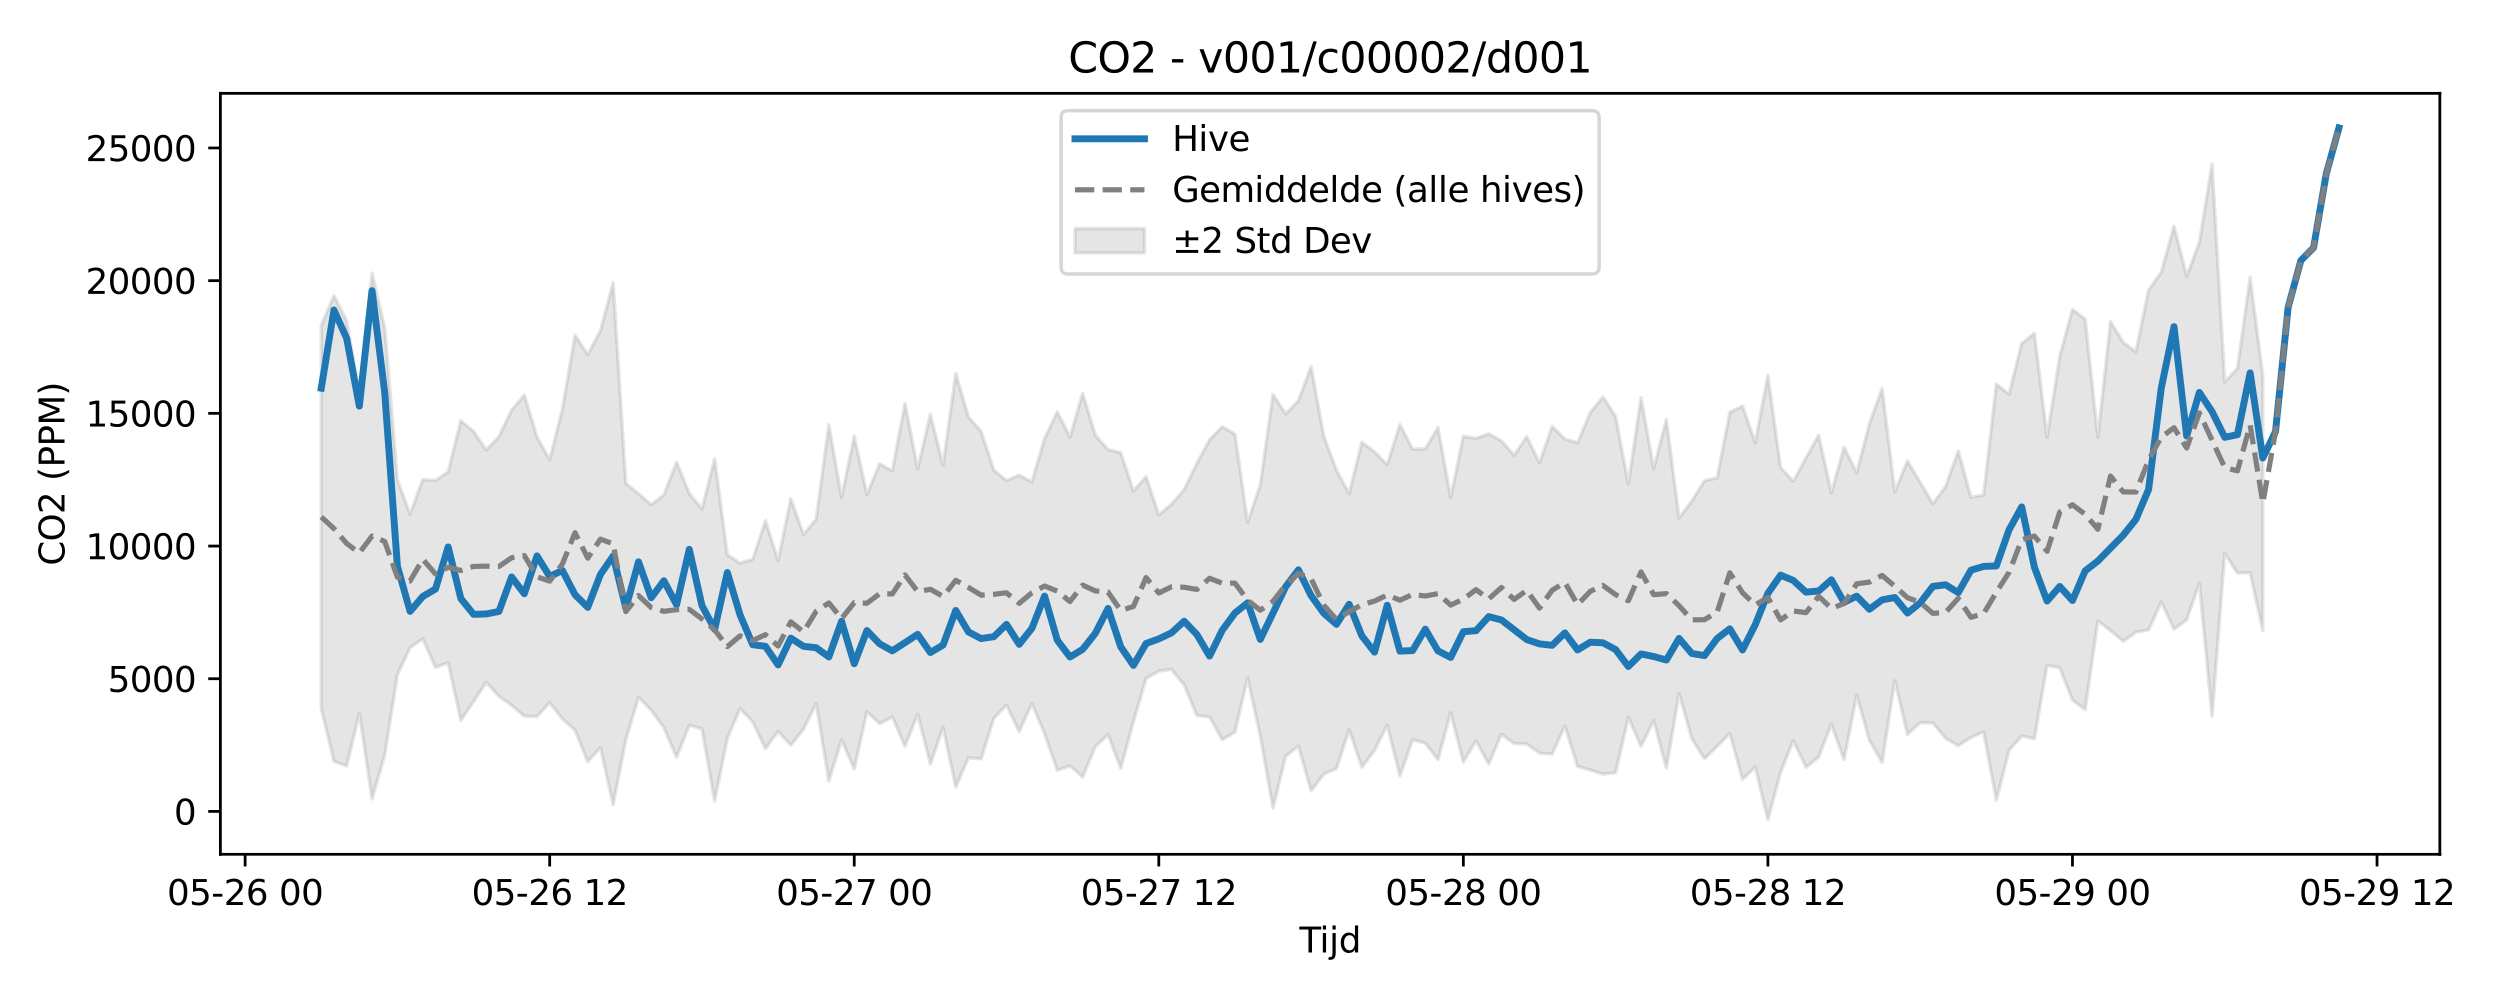 <?xml version="1.0" encoding="utf-8" standalone="no"?>
<!DOCTYPE svg PUBLIC "-//W3C//DTD SVG 1.1//EN"
  "http://www.w3.org/Graphics/SVG/1.1/DTD/svg11.dtd">
<svg xmlns:xlink="http://www.w3.org/1999/xlink" width="720pt" height="288pt" viewBox="0 0 720 288" xmlns="http://www.w3.org/2000/svg" version="1.1">
 <defs>
  <style type="text/css">*{stroke-linejoin: round; stroke-linecap: butt}</style>
 </defs>
 <g id="figure_1">
  <g id="patch_1">
   <path d="M 0 288 
L 720 288 
L 720 0 
L 0 0 
z
" style="fill: #ffffff"/>
  </g>
  <g id="axes_1">
   <g id="patch_2">
    <path d="M 63.47 246.04 
L 702.672 246.04 
L 702.672 26.88 
L 63.47 26.88 
z
" style="fill: #ffffff"/>
   </g>
   <g id="FillBetweenPolyCollection_1">
    <defs>
     <path id="mab887e181e" d="M 92.525 -194.282 
L 92.525 -83.96 
L 96.179 -68.72 
L 99.834 -67.398 
L 103.489 -82.641 
L 107.143 -57.895 
L 110.798 -70.495 
L 114.453 -93.697 
L 118.107 -101.485 
L 121.762 -104.032 
L 125.417 -95.77 
L 129.071 -97.112 
L 132.726 -80.561 
L 136.381 -85.972 
L 140.035 -91.481 
L 143.69 -87.465 
L 147.345 -84.873 
L 150.999 -81.764 
L 154.654 -81.617 
L 158.309 -85.684 
L 161.963 -80.913 
L 165.618 -77.725 
L 169.273 -68.61 
L 172.927 -72.7 
L 176.582 -56.221 
L 180.237 -74.93 
L 183.892 -87.16 
L 187.546 -83.413 
L 191.201 -78.432 
L 194.856 -69.919 
L 198.51 -79.13 
L 202.165 -78.09 
L 205.82 -57.245 
L 209.474 -75.348 
L 213.129 -83.901 
L 216.784 -80.137 
L 220.438 -72.382 
L 224.093 -77.36 
L 227.748 -73.391 
L 231.402 -77.983 
L 235.057 -85.386 
L 238.712 -63.059 
L 242.366 -74.94 
L 246.021 -66.519 
L 249.676 -83.01 
L 253.33 -79.563 
L 256.985 -81.527 
L 260.64 -73.069 
L 264.294 -82.327 
L 267.949 -67.918 
L 271.604 -78.515 
L 275.258 -61.298 
L 278.913 -69.752 
L 282.568 -69.458 
L 286.222 -81.12 
L 289.877 -84.951 
L 293.532 -77.31 
L 297.186 -85.341 
L 300.841 -76.722 
L 304.496 -66.145 
L 308.15 -67.452 
L 311.805 -64.201 
L 315.46 -72.985 
L 319.114 -76.435 
L 322.769 -66.749 
L 326.424 -80.088 
L 330.078 -92.594 
L 333.733 -94.709 
L 337.388 -95.225 
L 341.042 -90.75 
L 344.697 -81.929 
L 348.352 -81.559 
L 352.006 -74.942 
L 355.661 -77.148 
L 359.316 -92.753 
L 362.971 -76.016 
L 366.625 -55.233 
L 370.28 -70.211 
L 373.935 -73.148 
L 377.589 -60.237 
L 381.244 -65.059 
L 384.899 -66.618 
L 388.553 -77.869 
L 392.208 -67.043 
L 395.863 -71.904 
L 399.517 -79.176 
L 403.172 -64.551 
L 406.827 -74.92 
L 410.481 -73.99 
L 414.136 -69.207 
L 417.791 -82.761 
L 421.445 -68.519 
L 425.1 -74.637 
L 428.755 -67.95 
L 432.409 -76.552 
L 436.064 -73.863 
L 439.719 -73.726 
L 443.373 -71.064 
L 447.028 -70.845 
L 450.683 -78.921 
L 454.337 -67.285 
L 457.992 -66.233 
L 461.647 -65.091 
L 465.301 -65.444 
L 468.956 -81.404 
L 472.611 -73.077 
L 476.265 -80.436 
L 479.92 -66.814 
L 483.575 -88.275 
L 487.229 -75.319 
L 490.884 -69.456 
L 494.539 -73.073 
L 498.193 -76.773 
L 501.848 -63.543 
L 505.503 -67.08 
L 509.157 -51.922 
L 512.812 -65.557 
L 516.467 -74.705 
L 520.121 -67.031 
L 523.776 -69.943 
L 527.431 -79.452 
L 531.086 -69.225 
L 534.74 -87.839 
L 538.395 -74.767 
L 542.05 -68.439 
L 545.704 -91.944 
L 549.359 -76.498 
L 553.014 -79.881 
L 556.668 -79.786 
L 560.323 -75.377 
L 563.978 -73.219 
L 567.632 -75.613 
L 571.287 -77.208 
L 574.942 -57.475 
L 578.596 -71.854 
L 582.251 -76.045 
L 585.906 -75.24 
L 589.56 -96.431 
L 593.215 -95.652 
L 596.87 -86.403 
L 600.524 -83.666 
L 604.179 -109.193 
L 607.834 -106.366 
L 611.488 -103.295 
L 615.143 -105.915 
L 618.798 -106.597 
L 622.452 -114.662 
L 626.107 -106.787 
L 629.762 -109.477 
L 633.416 -119.978 
L 637.071 -81.704 
L 640.726 -128.682 
L 644.38 -122.938 
L 648.035 -123.06 
L 651.69 -106.447 
L 651.69 -179.802 
L 651.69 -179.802 
L 648.035 -208.1 
L 644.38 -181.853 
L 640.726 -177.999 
L 637.071 -240.65 
L 633.416 -218.187 
L 629.762 -208.454 
L 626.107 -222.841 
L 622.452 -209.58 
L 618.798 -204.463 
L 615.143 -186.665 
L 611.488 -189.358 
L 607.834 -195.399 
L 604.179 -161.972 
L 600.524 -196.098 
L 596.87 -198.861 
L 593.215 -185.399 
L 589.56 -162.05 
L 585.906 -191.996 
L 582.251 -189.079 
L 578.596 -174.428 
L 574.942 -177.416 
L 571.287 -145.387 
L 567.632 -144.828 
L 563.978 -158.134 
L 560.323 -147.877 
L 556.668 -142.909 
L 553.014 -149.098 
L 549.359 -155.242 
L 545.704 -146.37 
L 542.05 -176.095 
L 538.395 -165.952 
L 534.74 -151.886 
L 531.086 -159.12 
L 527.431 -146.072 
L 523.776 -162.625 
L 520.121 -156.097 
L 516.467 -149.376 
L 512.812 -153.378 
L 509.157 -179.93 
L 505.503 -160.508 
L 501.848 -171.033 
L 498.193 -169.278 
L 494.539 -150.351 
L 490.884 -149.593 
L 487.229 -143.646 
L 483.575 -138.831 
L 479.92 -167.261 
L 476.265 -153.027 
L 472.611 -173.476 
L 468.956 -148.588 
L 465.301 -168.036 
L 461.647 -173.688 
L 457.992 -169.148 
L 454.337 -160.426 
L 450.683 -161.588 
L 447.028 -165.192 
L 443.373 -154.665 
L 439.719 -162.255 
L 436.064 -156.86 
L 432.409 -161.048 
L 428.755 -163.038 
L 425.1 -161.745 
L 421.445 -162.342 
L 417.791 -144.726 
L 414.136 -164.856 
L 410.481 -158.724 
L 406.827 -158.667 
L 403.172 -165.735 
L 399.517 -154.142 
L 395.863 -157.866 
L 392.208 -160.62 
L 388.553 -145.832 
L 384.899 -152.574 
L 381.244 -162.37 
L 377.589 -182.458 
L 373.935 -172.575 
L 370.28 -168.797 
L 366.625 -174.431 
L 362.971 -148.5 
L 359.316 -137.495 
L 355.661 -162.978 
L 352.006 -165.131 
L 348.352 -161.351 
L 344.697 -154.53 
L 341.042 -146.988 
L 337.388 -142.774 
L 333.733 -139.732 
L 330.078 -150.715 
L 326.424 -146.575 
L 322.769 -157.626 
L 319.114 -158.526 
L 315.46 -162.638 
L 311.805 -174.751 
L 308.15 -162.066 
L 304.496 -169.367 
L 300.841 -161.724 
L 297.186 -149.204 
L 293.532 -151.157 
L 289.877 -149.578 
L 286.222 -152.583 
L 282.568 -163.725 
L 278.913 -167.918 
L 275.258 -180.426 
L 271.604 -153.959 
L 267.949 -168.642 
L 264.294 -152.931 
L 260.64 -171.761 
L 256.985 -152.387 
L 253.33 -154.441 
L 249.676 -145.515 
L 246.021 -162.369 
L 242.366 -144.728 
L 238.712 -165.656 
L 235.057 -138.5 
L 231.402 -134.047 
L 227.748 -144.392 
L 224.093 -126.557 
L 220.438 -138.046 
L 216.784 -126.938 
L 213.129 -125.837 
L 209.474 -128.207 
L 205.82 -155.891 
L 202.165 -141.409 
L 198.51 -145.894 
L 194.856 -154.912 
L 191.201 -145.447 
L 187.546 -142.642 
L 183.892 -145.8 
L 180.237 -148.781 
L 176.582 -206.571 
L 172.927 -192.751 
L 169.273 -185.877 
L 165.618 -191.432 
L 161.963 -170.204 
L 158.309 -155.596 
L 154.654 -162.149 
L 150.999 -174.236 
L 147.345 -169.87 
L 143.69 -162.24 
L 140.035 -158.422 
L 136.381 -163.771 
L 132.726 -166.851 
L 129.071 -152.136 
L 125.417 -149.621 
L 121.762 -149.862 
L 118.107 -139.894 
L 114.453 -149.868 
L 110.798 -193.607 
L 107.143 -209.354 
L 103.489 -174.864 
L 99.834 -195.57 
L 96.179 -202.827 
L 92.525 -194.282 
z
" style="stroke: #808080; stroke-opacity: 0.2"/>
    </defs>
    <g clip-path="url(#p6119f9309f)">
     <use xlink:href="#mab887e181e" x="0" y="288" style="fill: #808080; fill-opacity: 0.2; stroke: #808080; stroke-opacity: 0.2"/>
    </g>
   </g>
   <g id="matplotlib.axis_1">
    <g id="xtick_1">
     <g id="line2d_1">
      <defs>
       <path id="mb166ed15af" d="M 0 0 
L 0 3.5 
" style="stroke: #000000; stroke-width: 0.8"/>
      </defs>
      <g>
       <use xlink:href="#mb166ed15af" x="70.597" y="246.04" style="stroke: #000000; stroke-width: 0.8"/>
      </g>
     </g>
     <g id="text_1">
      <!-- 05-26 00 -->
      <g transform="translate(48.116 260.638) scale(0.1 -0.1)">
       <defs>
        <path id="DejaVuSans-30" d="M 2034 4250 
Q 1547 4250 1301 3770 
Q 1056 3291 1056 2328 
Q 1056 1369 1301 889 
Q 1547 409 2034 409 
Q 2525 409 2770 889 
Q 3016 1369 3016 2328 
Q 3016 3291 2770 3770 
Q 2525 4250 2034 4250 
z
M 2034 4750 
Q 2819 4750 3233 4129 
Q 3647 3509 3647 2328 
Q 3647 1150 3233 529 
Q 2819 -91 2034 -91 
Q 1250 -91 836 529 
Q 422 1150 422 2328 
Q 422 3509 836 4129 
Q 1250 4750 2034 4750 
z
" transform="scale(0.016)"/>
        <path id="DejaVuSans-35" d="M 691 4666 
L 3169 4666 
L 3169 4134 
L 1269 4134 
L 1269 2991 
Q 1406 3038 1543 3061 
Q 1681 3084 1819 3084 
Q 2600 3084 3056 2656 
Q 3513 2228 3513 1497 
Q 3513 744 3044 326 
Q 2575 -91 1722 -91 
Q 1428 -91 1123 -41 
Q 819 9 494 109 
L 494 744 
Q 775 591 1075 516 
Q 1375 441 1709 441 
Q 2250 441 2565 725 
Q 2881 1009 2881 1497 
Q 2881 1984 2565 2268 
Q 2250 2553 1709 2553 
Q 1456 2553 1204 2497 
Q 953 2441 691 2322 
L 691 4666 
z
" transform="scale(0.016)"/>
        <path id="DejaVuSans-2d" d="M 313 2009 
L 1997 2009 
L 1997 1497 
L 313 1497 
L 313 2009 
z
" transform="scale(0.016)"/>
        <path id="DejaVuSans-32" d="M 1228 531 
L 3431 531 
L 3431 0 
L 469 0 
L 469 531 
Q 828 903 1448 1529 
Q 2069 2156 2228 2338 
Q 2531 2678 2651 2914 
Q 2772 3150 2772 3378 
Q 2772 3750 2511 3984 
Q 2250 4219 1831 4219 
Q 1534 4219 1204 4116 
Q 875 4013 500 3803 
L 500 4441 
Q 881 4594 1212 4672 
Q 1544 4750 1819 4750 
Q 2544 4750 2975 4387 
Q 3406 4025 3406 3419 
Q 3406 3131 3298 2873 
Q 3191 2616 2906 2266 
Q 2828 2175 2409 1742 
Q 1991 1309 1228 531 
z
" transform="scale(0.016)"/>
        <path id="DejaVuSans-36" d="M 2113 2584 
Q 1688 2584 1439 2293 
Q 1191 2003 1191 1497 
Q 1191 994 1439 701 
Q 1688 409 2113 409 
Q 2538 409 2786 701 
Q 3034 994 3034 1497 
Q 3034 2003 2786 2293 
Q 2538 2584 2113 2584 
z
M 3366 4563 
L 3366 3988 
Q 3128 4100 2886 4159 
Q 2644 4219 2406 4219 
Q 1781 4219 1451 3797 
Q 1122 3375 1075 2522 
Q 1259 2794 1537 2939 
Q 1816 3084 2150 3084 
Q 2853 3084 3261 2657 
Q 3669 2231 3669 1497 
Q 3669 778 3244 343 
Q 2819 -91 2113 -91 
Q 1303 -91 875 529 
Q 447 1150 447 2328 
Q 447 3434 972 4092 
Q 1497 4750 2381 4750 
Q 2619 4750 2861 4703 
Q 3103 4656 3366 4563 
z
" transform="scale(0.016)"/>
        <path id="DejaVuSans-20" transform="scale(0.016)"/>
       </defs>
       <use xlink:href="#DejaVuSans-30"/>
       <use xlink:href="#DejaVuSans-35" transform="translate(63.623 0)"/>
       <use xlink:href="#DejaVuSans-2d" transform="translate(127.246 0)"/>
       <use xlink:href="#DejaVuSans-32" transform="translate(163.33 0)"/>
       <use xlink:href="#DejaVuSans-36" transform="translate(226.953 0)"/>
       <use xlink:href="#DejaVuSans-20" transform="translate(290.576 0)"/>
       <use xlink:href="#DejaVuSans-30" transform="translate(322.363 0)"/>
       <use xlink:href="#DejaVuSans-30" transform="translate(385.986 0)"/>
      </g>
     </g>
    </g>
    <g id="xtick_2">
     <g id="line2d_2">
      <g>
       <use xlink:href="#mb166ed15af" x="158.309" y="246.04" style="stroke: #000000; stroke-width: 0.8"/>
      </g>
     </g>
     <g id="text_2">
      <!-- 05-26 12 -->
      <g transform="translate(135.828 260.638) scale(0.1 -0.1)">
       <defs>
        <path id="DejaVuSans-31" d="M 794 531 
L 1825 531 
L 1825 4091 
L 703 3866 
L 703 4441 
L 1819 4666 
L 2450 4666 
L 2450 531 
L 3481 531 
L 3481 0 
L 794 0 
L 794 531 
z
" transform="scale(0.016)"/>
       </defs>
       <use xlink:href="#DejaVuSans-30"/>
       <use xlink:href="#DejaVuSans-35" transform="translate(63.623 0)"/>
       <use xlink:href="#DejaVuSans-2d" transform="translate(127.246 0)"/>
       <use xlink:href="#DejaVuSans-32" transform="translate(163.33 0)"/>
       <use xlink:href="#DejaVuSans-36" transform="translate(226.953 0)"/>
       <use xlink:href="#DejaVuSans-20" transform="translate(290.576 0)"/>
       <use xlink:href="#DejaVuSans-31" transform="translate(322.363 0)"/>
       <use xlink:href="#DejaVuSans-32" transform="translate(385.986 0)"/>
      </g>
     </g>
    </g>
    <g id="xtick_3">
     <g id="line2d_3">
      <g>
       <use xlink:href="#mb166ed15af" x="246.021" y="246.04" style="stroke: #000000; stroke-width: 0.8"/>
      </g>
     </g>
     <g id="text_3">
      <!-- 05-27 00 -->
      <g transform="translate(223.54 260.638) scale(0.1 -0.1)">
       <defs>
        <path id="DejaVuSans-37" d="M 525 4666 
L 3525 4666 
L 3525 4397 
L 1831 0 
L 1172 0 
L 2766 4134 
L 525 4134 
L 525 4666 
z
" transform="scale(0.016)"/>
       </defs>
       <use xlink:href="#DejaVuSans-30"/>
       <use xlink:href="#DejaVuSans-35" transform="translate(63.623 0)"/>
       <use xlink:href="#DejaVuSans-2d" transform="translate(127.246 0)"/>
       <use xlink:href="#DejaVuSans-32" transform="translate(163.33 0)"/>
       <use xlink:href="#DejaVuSans-37" transform="translate(226.953 0)"/>
       <use xlink:href="#DejaVuSans-20" transform="translate(290.576 0)"/>
       <use xlink:href="#DejaVuSans-30" transform="translate(322.363 0)"/>
       <use xlink:href="#DejaVuSans-30" transform="translate(385.986 0)"/>
      </g>
     </g>
    </g>
    <g id="xtick_4">
     <g id="line2d_4">
      <g>
       <use xlink:href="#mb166ed15af" x="333.733" y="246.04" style="stroke: #000000; stroke-width: 0.8"/>
      </g>
     </g>
     <g id="text_4">
      <!-- 05-27 12 -->
      <g transform="translate(311.253 260.638) scale(0.1 -0.1)">
       <use xlink:href="#DejaVuSans-30"/>
       <use xlink:href="#DejaVuSans-35" transform="translate(63.623 0)"/>
       <use xlink:href="#DejaVuSans-2d" transform="translate(127.246 0)"/>
       <use xlink:href="#DejaVuSans-32" transform="translate(163.33 0)"/>
       <use xlink:href="#DejaVuSans-37" transform="translate(226.953 0)"/>
       <use xlink:href="#DejaVuSans-20" transform="translate(290.576 0)"/>
       <use xlink:href="#DejaVuSans-31" transform="translate(322.363 0)"/>
       <use xlink:href="#DejaVuSans-32" transform="translate(385.986 0)"/>
      </g>
     </g>
    </g>
    <g id="xtick_5">
     <g id="line2d_5">
      <g>
       <use xlink:href="#mb166ed15af" x="421.445" y="246.04" style="stroke: #000000; stroke-width: 0.8"/>
      </g>
     </g>
     <g id="text_5">
      <!-- 05-28 00 -->
      <g transform="translate(398.965 260.638) scale(0.1 -0.1)">
       <defs>
        <path id="DejaVuSans-38" d="M 2034 2216 
Q 1584 2216 1326 1975 
Q 1069 1734 1069 1313 
Q 1069 891 1326 650 
Q 1584 409 2034 409 
Q 2484 409 2743 651 
Q 3003 894 3003 1313 
Q 3003 1734 2745 1975 
Q 2488 2216 2034 2216 
z
M 1403 2484 
Q 997 2584 770 2862 
Q 544 3141 544 3541 
Q 544 4100 942 4425 
Q 1341 4750 2034 4750 
Q 2731 4750 3128 4425 
Q 3525 4100 3525 3541 
Q 3525 3141 3298 2862 
Q 3072 2584 2669 2484 
Q 3125 2378 3379 2068 
Q 3634 1759 3634 1313 
Q 3634 634 3220 271 
Q 2806 -91 2034 -91 
Q 1263 -91 848 271 
Q 434 634 434 1313 
Q 434 1759 690 2068 
Q 947 2378 1403 2484 
z
M 1172 3481 
Q 1172 3119 1398 2916 
Q 1625 2713 2034 2713 
Q 2441 2713 2670 2916 
Q 2900 3119 2900 3481 
Q 2900 3844 2670 4047 
Q 2441 4250 2034 4250 
Q 1625 4250 1398 4047 
Q 1172 3844 1172 3481 
z
" transform="scale(0.016)"/>
       </defs>
       <use xlink:href="#DejaVuSans-30"/>
       <use xlink:href="#DejaVuSans-35" transform="translate(63.623 0)"/>
       <use xlink:href="#DejaVuSans-2d" transform="translate(127.246 0)"/>
       <use xlink:href="#DejaVuSans-32" transform="translate(163.33 0)"/>
       <use xlink:href="#DejaVuSans-38" transform="translate(226.953 0)"/>
       <use xlink:href="#DejaVuSans-20" transform="translate(290.576 0)"/>
       <use xlink:href="#DejaVuSans-30" transform="translate(322.363 0)"/>
       <use xlink:href="#DejaVuSans-30" transform="translate(385.986 0)"/>
      </g>
     </g>
    </g>
    <g id="xtick_6">
     <g id="line2d_6">
      <g>
       <use xlink:href="#mb166ed15af" x="509.157" y="246.04" style="stroke: #000000; stroke-width: 0.8"/>
      </g>
     </g>
     <g id="text_6">
      <!-- 05-28 12 -->
      <g transform="translate(486.677 260.638) scale(0.1 -0.1)">
       <use xlink:href="#DejaVuSans-30"/>
       <use xlink:href="#DejaVuSans-35" transform="translate(63.623 0)"/>
       <use xlink:href="#DejaVuSans-2d" transform="translate(127.246 0)"/>
       <use xlink:href="#DejaVuSans-32" transform="translate(163.33 0)"/>
       <use xlink:href="#DejaVuSans-38" transform="translate(226.953 0)"/>
       <use xlink:href="#DejaVuSans-20" transform="translate(290.576 0)"/>
       <use xlink:href="#DejaVuSans-31" transform="translate(322.363 0)"/>
       <use xlink:href="#DejaVuSans-32" transform="translate(385.986 0)"/>
      </g>
     </g>
    </g>
    <g id="xtick_7">
     <g id="line2d_7">
      <g>
       <use xlink:href="#mb166ed15af" x="596.87" y="246.04" style="stroke: #000000; stroke-width: 0.8"/>
      </g>
     </g>
     <g id="text_7">
      <!-- 05-29 00 -->
      <g transform="translate(574.389 260.638) scale(0.1 -0.1)">
       <defs>
        <path id="DejaVuSans-39" d="M 703 97 
L 703 672 
Q 941 559 1184 500 
Q 1428 441 1663 441 
Q 2288 441 2617 861 
Q 2947 1281 2994 2138 
Q 2813 1869 2534 1725 
Q 2256 1581 1919 1581 
Q 1219 1581 811 2004 
Q 403 2428 403 3163 
Q 403 3881 828 4315 
Q 1253 4750 1959 4750 
Q 2769 4750 3195 4129 
Q 3622 3509 3622 2328 
Q 3622 1225 3098 567 
Q 2575 -91 1691 -91 
Q 1453 -91 1209 -44 
Q 966 3 703 97 
z
M 1959 2075 
Q 2384 2075 2632 2365 
Q 2881 2656 2881 3163 
Q 2881 3666 2632 3958 
Q 2384 4250 1959 4250 
Q 1534 4250 1286 3958 
Q 1038 3666 1038 3163 
Q 1038 2656 1286 2365 
Q 1534 2075 1959 2075 
z
" transform="scale(0.016)"/>
       </defs>
       <use xlink:href="#DejaVuSans-30"/>
       <use xlink:href="#DejaVuSans-35" transform="translate(63.623 0)"/>
       <use xlink:href="#DejaVuSans-2d" transform="translate(127.246 0)"/>
       <use xlink:href="#DejaVuSans-32" transform="translate(163.33 0)"/>
       <use xlink:href="#DejaVuSans-39" transform="translate(226.953 0)"/>
       <use xlink:href="#DejaVuSans-20" transform="translate(290.576 0)"/>
       <use xlink:href="#DejaVuSans-30" transform="translate(322.363 0)"/>
       <use xlink:href="#DejaVuSans-30" transform="translate(385.986 0)"/>
      </g>
     </g>
    </g>
    <g id="xtick_8">
     <g id="line2d_8">
      <g>
       <use xlink:href="#mb166ed15af" x="684.582" y="246.04" style="stroke: #000000; stroke-width: 0.8"/>
      </g>
     </g>
     <g id="text_8">
      <!-- 05-29 12 -->
      <g transform="translate(662.101 260.638) scale(0.1 -0.1)">
       <use xlink:href="#DejaVuSans-30"/>
       <use xlink:href="#DejaVuSans-35" transform="translate(63.623 0)"/>
       <use xlink:href="#DejaVuSans-2d" transform="translate(127.246 0)"/>
       <use xlink:href="#DejaVuSans-32" transform="translate(163.33 0)"/>
       <use xlink:href="#DejaVuSans-39" transform="translate(226.953 0)"/>
       <use xlink:href="#DejaVuSans-20" transform="translate(290.576 0)"/>
       <use xlink:href="#DejaVuSans-31" transform="translate(322.363 0)"/>
       <use xlink:href="#DejaVuSans-32" transform="translate(385.986 0)"/>
      </g>
     </g>
    </g>
    <g id="text_9">
     <!-- Tijd -->
     <g transform="translate(374.221 274.317) scale(0.1 -0.1)">
      <defs>
       <path id="DejaVuSans-54" d="M -19 4666 
L 3928 4666 
L 3928 4134 
L 2272 4134 
L 2272 0 
L 1638 0 
L 1638 4134 
L -19 4134 
L -19 4666 
z
" transform="scale(0.016)"/>
       <path id="DejaVuSans-69" d="M 603 3500 
L 1178 3500 
L 1178 0 
L 603 0 
L 603 3500 
z
M 603 4863 
L 1178 4863 
L 1178 4134 
L 603 4134 
L 603 4863 
z
" transform="scale(0.016)"/>
       <path id="DejaVuSans-6a" d="M 603 3500 
L 1178 3500 
L 1178 -63 
Q 1178 -731 923 -1031 
Q 669 -1331 103 -1331 
L -116 -1331 
L -116 -844 
L 38 -844 
Q 366 -844 484 -692 
Q 603 -541 603 -63 
L 603 3500 
z
M 603 4863 
L 1178 4863 
L 1178 4134 
L 603 4134 
L 603 4863 
z
" transform="scale(0.016)"/>
       <path id="DejaVuSans-64" d="M 2906 2969 
L 2906 4863 
L 3481 4863 
L 3481 0 
L 2906 0 
L 2906 525 
Q 2725 213 2448 61 
Q 2172 -91 1784 -91 
Q 1150 -91 751 415 
Q 353 922 353 1747 
Q 353 2572 751 3078 
Q 1150 3584 1784 3584 
Q 2172 3584 2448 3432 
Q 2725 3281 2906 2969 
z
M 947 1747 
Q 947 1113 1208 752 
Q 1469 391 1925 391 
Q 2381 391 2643 752 
Q 2906 1113 2906 1747 
Q 2906 2381 2643 2742 
Q 2381 3103 1925 3103 
Q 1469 3103 1208 2742 
Q 947 2381 947 1747 
z
" transform="scale(0.016)"/>
      </defs>
      <use xlink:href="#DejaVuSans-54"/>
      <use xlink:href="#DejaVuSans-69" transform="translate(57.959 0)"/>
      <use xlink:href="#DejaVuSans-6a" transform="translate(85.742 0)"/>
      <use xlink:href="#DejaVuSans-64" transform="translate(113.525 0)"/>
     </g>
    </g>
   </g>
   <g id="matplotlib.axis_2">
    <g id="ytick_1">
     <g id="line2d_9">
      <defs>
       <path id="mad0c8b126f" d="M 0 0 
L -3.5 0 
" style="stroke: #000000; stroke-width: 0.8"/>
      </defs>
      <g>
       <use xlink:href="#mad0c8b126f" x="63.47" y="233.688" style="stroke: #000000; stroke-width: 0.8"/>
      </g>
     </g>
     <g id="text_10">
      <!-- 0 -->
      <g transform="translate(50.108 237.488) scale(0.1 -0.1)">
       <use xlink:href="#DejaVuSans-30"/>
      </g>
     </g>
    </g>
    <g id="ytick_2">
     <g id="line2d_10">
      <g>
       <use xlink:href="#mad0c8b126f" x="63.47" y="195.474" style="stroke: #000000; stroke-width: 0.8"/>
      </g>
     </g>
     <g id="text_11">
      <!-- 5000 -->
      <g transform="translate(31.02 199.273) scale(0.1 -0.1)">
       <use xlink:href="#DejaVuSans-35"/>
       <use xlink:href="#DejaVuSans-30" transform="translate(63.623 0)"/>
       <use xlink:href="#DejaVuSans-30" transform="translate(127.246 0)"/>
       <use xlink:href="#DejaVuSans-30" transform="translate(190.869 0)"/>
      </g>
     </g>
    </g>
    <g id="ytick_3">
     <g id="line2d_11">
      <g>
       <use xlink:href="#mad0c8b126f" x="63.47" y="157.26" style="stroke: #000000; stroke-width: 0.8"/>
      </g>
     </g>
     <g id="text_12">
      <!-- 10000 -->
      <g transform="translate(24.657 161.059) scale(0.1 -0.1)">
       <use xlink:href="#DejaVuSans-31"/>
       <use xlink:href="#DejaVuSans-30" transform="translate(63.623 0)"/>
       <use xlink:href="#DejaVuSans-30" transform="translate(127.246 0)"/>
       <use xlink:href="#DejaVuSans-30" transform="translate(190.869 0)"/>
       <use xlink:href="#DejaVuSans-30" transform="translate(254.492 0)"/>
      </g>
     </g>
    </g>
    <g id="ytick_4">
     <g id="line2d_12">
      <g>
       <use xlink:href="#mad0c8b126f" x="63.47" y="119.045" style="stroke: #000000; stroke-width: 0.8"/>
      </g>
     </g>
     <g id="text_13">
      <!-- 15000 -->
      <g transform="translate(24.657 122.844) scale(0.1 -0.1)">
       <use xlink:href="#DejaVuSans-31"/>
       <use xlink:href="#DejaVuSans-35" transform="translate(63.623 0)"/>
       <use xlink:href="#DejaVuSans-30" transform="translate(127.246 0)"/>
       <use xlink:href="#DejaVuSans-30" transform="translate(190.869 0)"/>
       <use xlink:href="#DejaVuSans-30" transform="translate(254.492 0)"/>
      </g>
     </g>
    </g>
    <g id="ytick_5">
     <g id="line2d_13">
      <g>
       <use xlink:href="#mad0c8b126f" x="63.47" y="80.831" style="stroke: #000000; stroke-width: 0.8"/>
      </g>
     </g>
     <g id="text_14">
      <!-- 20000 -->
      <g transform="translate(24.657 84.63) scale(0.1 -0.1)">
       <use xlink:href="#DejaVuSans-32"/>
       <use xlink:href="#DejaVuSans-30" transform="translate(63.623 0)"/>
       <use xlink:href="#DejaVuSans-30" transform="translate(127.246 0)"/>
       <use xlink:href="#DejaVuSans-30" transform="translate(190.869 0)"/>
       <use xlink:href="#DejaVuSans-30" transform="translate(254.492 0)"/>
      </g>
     </g>
    </g>
    <g id="ytick_6">
     <g id="line2d_14">
      <g>
       <use xlink:href="#mad0c8b126f" x="63.47" y="42.616" style="stroke: #000000; stroke-width: 0.8"/>
      </g>
     </g>
     <g id="text_15">
      <!-- 25000 -->
      <g transform="translate(24.657 46.415) scale(0.1 -0.1)">
       <use xlink:href="#DejaVuSans-32"/>
       <use xlink:href="#DejaVuSans-35" transform="translate(63.623 0)"/>
       <use xlink:href="#DejaVuSans-30" transform="translate(127.246 0)"/>
       <use xlink:href="#DejaVuSans-30" transform="translate(190.869 0)"/>
       <use xlink:href="#DejaVuSans-30" transform="translate(254.492 0)"/>
      </g>
     </g>
    </g>
    <g id="text_16">
     <!-- CO2 (PPM) -->
     <g transform="translate(18.578 162.903) rotate(-90) scale(0.1 -0.1)">
      <defs>
       <path id="DejaVuSans-43" d="M 4122 4306 
L 4122 3641 
Q 3803 3938 3442 4084 
Q 3081 4231 2675 4231 
Q 1875 4231 1450 3742 
Q 1025 3253 1025 2328 
Q 1025 1406 1450 917 
Q 1875 428 2675 428 
Q 3081 428 3442 575 
Q 3803 722 4122 1019 
L 4122 359 
Q 3791 134 3420 21 
Q 3050 -91 2638 -91 
Q 1578 -91 968 557 
Q 359 1206 359 2328 
Q 359 3453 968 4101 
Q 1578 4750 2638 4750 
Q 3056 4750 3426 4639 
Q 3797 4528 4122 4306 
z
" transform="scale(0.016)"/>
       <path id="DejaVuSans-4f" d="M 2522 4238 
Q 1834 4238 1429 3725 
Q 1025 3213 1025 2328 
Q 1025 1447 1429 934 
Q 1834 422 2522 422 
Q 3209 422 3611 934 
Q 4013 1447 4013 2328 
Q 4013 3213 3611 3725 
Q 3209 4238 2522 4238 
z
M 2522 4750 
Q 3503 4750 4090 4092 
Q 4678 3434 4678 2328 
Q 4678 1225 4090 567 
Q 3503 -91 2522 -91 
Q 1538 -91 948 565 
Q 359 1222 359 2328 
Q 359 3434 948 4092 
Q 1538 4750 2522 4750 
z
" transform="scale(0.016)"/>
       <path id="DejaVuSans-28" d="M 1984 4856 
Q 1566 4138 1362 3434 
Q 1159 2731 1159 2009 
Q 1159 1288 1364 580 
Q 1569 -128 1984 -844 
L 1484 -844 
Q 1016 -109 783 600 
Q 550 1309 550 2009 
Q 550 2706 781 3412 
Q 1013 4119 1484 4856 
L 1984 4856 
z
" transform="scale(0.016)"/>
       <path id="DejaVuSans-50" d="M 1259 4147 
L 1259 2394 
L 2053 2394 
Q 2494 2394 2734 2622 
Q 2975 2850 2975 3272 
Q 2975 3691 2734 3919 
Q 2494 4147 2053 4147 
L 1259 4147 
z
M 628 4666 
L 2053 4666 
Q 2838 4666 3239 4311 
Q 3641 3956 3641 3272 
Q 3641 2581 3239 2228 
Q 2838 1875 2053 1875 
L 1259 1875 
L 1259 0 
L 628 0 
L 628 4666 
z
" transform="scale(0.016)"/>
       <path id="DejaVuSans-4d" d="M 628 4666 
L 1569 4666 
L 2759 1491 
L 3956 4666 
L 4897 4666 
L 4897 0 
L 4281 0 
L 4281 4097 
L 3078 897 
L 2444 897 
L 1241 4097 
L 1241 0 
L 628 0 
L 628 4666 
z
" transform="scale(0.016)"/>
       <path id="DejaVuSans-29" d="M 513 4856 
L 1013 4856 
Q 1481 4119 1714 3412 
Q 1947 2706 1947 2009 
Q 1947 1309 1714 600 
Q 1481 -109 1013 -844 
L 513 -844 
Q 928 -128 1133 580 
Q 1338 1288 1338 2009 
Q 1338 2731 1133 3434 
Q 928 4138 513 4856 
z
" transform="scale(0.016)"/>
      </defs>
      <use xlink:href="#DejaVuSans-43"/>
      <use xlink:href="#DejaVuSans-4f" transform="translate(69.824 0)"/>
      <use xlink:href="#DejaVuSans-32" transform="translate(148.535 0)"/>
      <use xlink:href="#DejaVuSans-20" transform="translate(212.158 0)"/>
      <use xlink:href="#DejaVuSans-28" transform="translate(243.945 0)"/>
      <use xlink:href="#DejaVuSans-50" transform="translate(282.959 0)"/>
      <use xlink:href="#DejaVuSans-50" transform="translate(343.262 0)"/>
      <use xlink:href="#DejaVuSans-4d" transform="translate(403.564 0)"/>
      <use xlink:href="#DejaVuSans-29" transform="translate(489.844 0)"/>
     </g>
    </g>
   </g>
   <g id="line2d_15">
    <path d="M 92.525 111.792 
L 96.179 89.284 
L 99.834 97.442 
L 103.489 116.959 
L 107.143 83.72 
L 110.798 113.034 
L 114.453 163.08 
L 118.107 176.074 
L 121.762 171.781 
L 125.417 169.641 
L 129.071 157.527 
L 132.726 172.385 
L 136.381 176.917 
L 140.035 176.818 
L 143.69 176.102 
L 147.345 166.176 
L 150.999 170.991 
L 154.654 160.095 
L 158.309 166.028 
L 161.963 164.283 
L 165.618 171.315 
L 169.273 174.904 
L 172.927 165.443 
L 176.582 160.133 
L 180.237 175.129 
L 183.892 161.811 
L 187.546 172.145 
L 191.201 167.264 
L 194.856 174.135 
L 198.51 158.215 
L 202.165 174.41 
L 205.82 181.256 
L 209.474 164.892 
L 213.129 177.065 
L 216.784 185.683 
L 220.438 186.132 
L 224.093 191.487 
L 227.748 183.785 
L 231.402 186.142 
L 235.057 186.545 
L 238.712 189.194 
L 242.366 178.932 
L 246.021 191.143 
L 249.676 181.612 
L 253.33 185.411 
L 256.985 187.449 
L 264.294 182.698 
L 267.949 187.92 
L 271.604 185.77 
L 275.258 175.816 
L 278.913 182.005 
L 282.568 183.91 
L 286.222 183.365 
L 289.877 179.811 
L 293.532 185.564 
L 297.186 180.958 
L 300.841 171.678 
L 304.496 184.366 
L 308.15 189.212 
L 311.805 187.008 
L 315.46 182.394 
L 319.114 175.241 
L 322.769 186.267 
L 326.424 191.63 
L 330.078 185.327 
L 333.733 183.997 
L 337.388 182.263 
L 341.042 178.912 
L 344.697 182.729 
L 348.352 188.944 
L 352.006 181.528 
L 355.661 176.55 
L 359.316 173.623 
L 362.971 184.147 
L 370.28 168.965 
L 373.935 164.12 
L 377.589 171.536 
L 381.244 176.619 
L 384.899 179.801 
L 388.553 174.043 
L 392.208 183.133 
L 395.863 187.808 
L 399.517 174.321 
L 403.172 187.518 
L 406.827 187.36 
L 410.481 181.207 
L 414.136 187.454 
L 417.791 189.342 
L 421.445 181.933 
L 425.1 181.643 
L 428.755 177.592 
L 432.409 178.542 
L 439.719 184.198 
L 443.373 185.439 
L 447.028 185.848 
L 450.683 182.277 
L 454.337 187.176 
L 457.992 184.968 
L 461.647 185.12 
L 465.301 187.074 
L 468.956 191.951 
L 472.611 188.343 
L 476.265 189.085 
L 479.92 190.086 
L 483.575 183.862 
L 487.229 188.195 
L 490.884 188.812 
L 494.539 183.882 
L 498.193 181.105 
L 501.848 187.179 
L 505.503 179.921 
L 509.157 170.866 
L 512.812 165.644 
L 516.467 167.169 
L 520.121 170.538 
L 523.776 170.207 
L 527.431 166.981 
L 531.086 173.465 
L 534.74 171.697 
L 538.395 175.457 
L 542.05 172.767 
L 545.704 172.075 
L 549.359 176.553 
L 553.014 173.627 
L 556.668 168.869 
L 560.323 168.418 
L 563.978 170.668 
L 567.632 164.212 
L 571.287 163.127 
L 574.942 162.997 
L 578.596 152.623 
L 582.251 145.991 
L 585.906 163.369 
L 589.56 173.098 
L 593.215 168.91 
L 596.87 172.945 
L 600.524 164.411 
L 604.179 161.578 
L 611.488 154.134 
L 615.143 149.573 
L 618.798 140.947 
L 622.452 111.713 
L 626.107 94.083 
L 629.762 125.553 
L 633.416 113.026 
L 637.071 118.551 
L 640.726 125.941 
L 644.38 125.19 
L 648.035 107.387 
L 651.69 131.908 
L 655.344 124.322 
L 658.999 88.43 
L 662.654 75.026 
L 666.308 71.33 
L 669.963 50.035 
L 673.618 36.842 
L 673.618 36.842 
" clip-path="url(#p6119f9309f)" style="fill: none; stroke: #1f77b4; stroke-width: 2; stroke-linecap: square"/>
   </g>
   <g id="line2d_16">
    <path d="M 92.525 148.879 
L 96.179 152.226 
L 99.834 156.516 
L 103.489 159.247 
L 107.143 154.375 
L 110.798 155.949 
L 114.453 166.218 
L 118.107 167.31 
L 121.762 161.053 
L 125.417 165.304 
L 129.071 163.376 
L 132.726 164.294 
L 136.381 163.129 
L 140.035 163.049 
L 143.69 163.148 
L 147.345 160.628 
L 150.999 160 
L 154.654 166.117 
L 158.309 167.36 
L 161.963 162.441 
L 165.618 153.421 
L 169.273 160.756 
L 172.927 155.274 
L 176.582 156.604 
L 180.237 176.145 
L 183.892 171.52 
L 187.546 174.972 
L 191.201 176.061 
L 194.856 175.584 
L 198.51 175.488 
L 202.165 178.25 
L 205.82 181.432 
L 209.474 186.222 
L 213.129 183.131 
L 216.784 184.462 
L 220.438 182.786 
L 224.093 186.042 
L 227.748 179.109 
L 231.402 181.985 
L 235.057 176.057 
L 238.712 173.642 
L 242.366 178.166 
L 246.021 173.556 
L 249.676 173.738 
L 253.33 170.998 
L 256.985 171.043 
L 260.64 165.585 
L 264.294 170.371 
L 267.949 169.72 
L 271.604 171.763 
L 275.258 167.138 
L 278.913 169.165 
L 282.568 171.408 
L 286.222 171.149 
L 289.877 170.735 
L 293.532 173.766 
L 297.186 170.727 
L 300.841 168.777 
L 304.496 170.244 
L 308.15 173.241 
L 311.805 168.524 
L 315.46 170.188 
L 319.114 170.52 
L 322.769 175.813 
L 326.424 174.669 
L 330.078 166.346 
L 333.733 170.779 
L 337.388 169.001 
L 341.042 169.131 
L 344.697 169.77 
L 348.352 166.545 
L 352.006 167.964 
L 355.661 167.937 
L 359.316 172.876 
L 362.971 175.742 
L 366.625 173.168 
L 370.28 168.496 
L 373.935 165.139 
L 377.589 166.653 
L 381.244 174.286 
L 384.899 178.404 
L 388.553 176.149 
L 392.208 174.169 
L 395.863 173.115 
L 399.517 171.341 
L 403.172 172.857 
L 406.827 171.207 
L 410.481 171.643 
L 414.136 170.968 
L 417.791 174.256 
L 421.445 172.57 
L 425.1 169.809 
L 428.755 172.506 
L 432.409 169.2 
L 436.064 172.638 
L 439.719 170.01 
L 443.373 175.136 
L 447.028 169.981 
L 450.683 167.745 
L 454.337 174.144 
L 457.992 170.31 
L 461.647 168.611 
L 465.301 171.26 
L 468.956 173.004 
L 472.611 164.724 
L 476.265 171.269 
L 479.92 170.963 
L 483.575 174.447 
L 487.229 178.517 
L 490.884 178.475 
L 494.539 176.288 
L 498.193 164.974 
L 501.848 170.712 
L 505.503 174.206 
L 509.157 172.074 
L 512.812 178.532 
L 516.467 175.959 
L 520.121 176.436 
L 523.776 171.716 
L 527.431 175.238 
L 531.086 173.828 
L 534.74 168.138 
L 538.395 167.641 
L 542.05 165.733 
L 545.704 168.843 
L 549.359 172.13 
L 553.014 173.51 
L 556.668 176.652 
L 560.323 176.373 
L 563.978 172.323 
L 567.632 177.78 
L 571.287 176.703 
L 574.942 170.554 
L 578.596 164.859 
L 582.251 155.438 
L 585.906 154.382 
L 589.56 158.76 
L 593.215 147.474 
L 596.87 145.368 
L 600.524 148.118 
L 604.179 152.417 
L 607.834 137.118 
L 611.488 141.674 
L 615.143 141.71 
L 618.798 132.47 
L 622.452 125.879 
L 626.107 123.186 
L 629.762 129.035 
L 633.416 118.917 
L 640.726 134.659 
L 644.38 135.605 
L 648.035 122.42 
L 651.69 144.875 
L 655.344 124.322 
L 658.999 88.43 
L 662.654 75.026 
L 666.308 71.33 
L 669.963 50.035 
L 673.618 36.842 
L 673.618 36.842 
" clip-path="url(#p6119f9309f)" style="fill: none; stroke-dasharray: 5.55,2.4; stroke-dashoffset: 0; stroke: #808080; stroke-width: 1.5"/>
   </g>
   <g id="patch_3">
    <path d="M 63.47 246.04 
L 63.47 26.88 
" style="fill: none; stroke: #000000; stroke-width: 0.8; stroke-linejoin: miter; stroke-linecap: square"/>
   </g>
   <g id="patch_4">
    <path d="M 702.672 246.04 
L 702.672 26.88 
" style="fill: none; stroke: #000000; stroke-width: 0.8; stroke-linejoin: miter; stroke-linecap: square"/>
   </g>
   <g id="patch_5">
    <path d="M 63.47 246.04 
L 702.672 246.04 
" style="fill: none; stroke: #000000; stroke-width: 0.8; stroke-linejoin: miter; stroke-linecap: square"/>
   </g>
   <g id="patch_6">
    <path d="M 63.47 26.88 
L 702.672 26.88 
" style="fill: none; stroke: #000000; stroke-width: 0.8; stroke-linejoin: miter; stroke-linecap: square"/>
   </g>
   <g id="text_17">
    <!-- CO2 - v001/c00002/d001 -->
    <g transform="translate(307.668 20.88) scale(0.12 -0.12)">
     <defs>
      <path id="DejaVuSans-76" d="M 191 3500 
L 800 3500 
L 1894 563 
L 2988 3500 
L 3597 3500 
L 2284 0 
L 1503 0 
L 191 3500 
z
" transform="scale(0.016)"/>
      <path id="DejaVuSans-2f" d="M 1625 4666 
L 2156 4666 
L 531 -594 
L 0 -594 
L 1625 4666 
z
" transform="scale(0.016)"/>
      <path id="DejaVuSans-63" d="M 3122 3366 
L 3122 2828 
Q 2878 2963 2633 3030 
Q 2388 3097 2138 3097 
Q 1578 3097 1268 2742 
Q 959 2388 959 1747 
Q 959 1106 1268 751 
Q 1578 397 2138 397 
Q 2388 397 2633 464 
Q 2878 531 3122 666 
L 3122 134 
Q 2881 22 2623 -34 
Q 2366 -91 2075 -91 
Q 1284 -91 818 406 
Q 353 903 353 1747 
Q 353 2603 823 3093 
Q 1294 3584 2113 3584 
Q 2378 3584 2631 3529 
Q 2884 3475 3122 3366 
z
" transform="scale(0.016)"/>
     </defs>
     <use xlink:href="#DejaVuSans-43"/>
     <use xlink:href="#DejaVuSans-4f" transform="translate(69.824 0)"/>
     <use xlink:href="#DejaVuSans-32" transform="translate(148.535 0)"/>
     <use xlink:href="#DejaVuSans-20" transform="translate(212.158 0)"/>
     <use xlink:href="#DejaVuSans-2d" transform="translate(243.945 0)"/>
     <use xlink:href="#DejaVuSans-20" transform="translate(280.029 0)"/>
     <use xlink:href="#DejaVuSans-76" transform="translate(311.816 0)"/>
     <use xlink:href="#DejaVuSans-30" transform="translate(370.996 0)"/>
     <use xlink:href="#DejaVuSans-30" transform="translate(434.619 0)"/>
     <use xlink:href="#DejaVuSans-31" transform="translate(498.242 0)"/>
     <use xlink:href="#DejaVuSans-2f" transform="translate(561.865 0)"/>
     <use xlink:href="#DejaVuSans-63" transform="translate(595.557 0)"/>
     <use xlink:href="#DejaVuSans-30" transform="translate(650.537 0)"/>
     <use xlink:href="#DejaVuSans-30" transform="translate(714.16 0)"/>
     <use xlink:href="#DejaVuSans-30" transform="translate(777.783 0)"/>
     <use xlink:href="#DejaVuSans-30" transform="translate(841.406 0)"/>
     <use xlink:href="#DejaVuSans-32" transform="translate(905.029 0)"/>
     <use xlink:href="#DejaVuSans-2f" transform="translate(968.652 0)"/>
     <use xlink:href="#DejaVuSans-64" transform="translate(1002.344 0)"/>
     <use xlink:href="#DejaVuSans-30" transform="translate(1065.82 0)"/>
     <use xlink:href="#DejaVuSans-30" transform="translate(1129.443 0)"/>
     <use xlink:href="#DejaVuSans-31" transform="translate(1193.066 0)"/>
    </g>
   </g>
   <g id="legend_1">
    <g id="patch_7">
     <path d="M 307.599 78.914 
L 458.543 78.914 
Q 460.543 78.914 460.543 76.914 
L 460.543 33.88 
Q 460.543 31.88 458.543 31.88 
L 307.599 31.88 
Q 305.599 31.88 305.599 33.88 
L 305.599 76.914 
Q 305.599 78.914 307.599 78.914 
z
" style="fill: #ffffff; opacity: 0.8; stroke: #cccccc; stroke-linejoin: miter"/>
    </g>
    <g id="line2d_17">
     <path d="M 309.599 39.978 
L 319.599 39.978 
L 329.599 39.978 
" style="fill: none; stroke: #1f77b4; stroke-width: 2; stroke-linecap: square"/>
    </g>
    <g id="text_18">
     <!-- Hive -->
     <g transform="translate(337.599 43.478) scale(0.1 -0.1)">
      <defs>
       <path id="DejaVuSans-48" d="M 628 4666 
L 1259 4666 
L 1259 2753 
L 3553 2753 
L 3553 4666 
L 4184 4666 
L 4184 0 
L 3553 0 
L 3553 2222 
L 1259 2222 
L 1259 0 
L 628 0 
L 628 4666 
z
" transform="scale(0.016)"/>
       <path id="DejaVuSans-65" d="M 3597 1894 
L 3597 1613 
L 953 1613 
Q 991 1019 1311 708 
Q 1631 397 2203 397 
Q 2534 397 2845 478 
Q 3156 559 3463 722 
L 3463 178 
Q 3153 47 2828 -22 
Q 2503 -91 2169 -91 
Q 1331 -91 842 396 
Q 353 884 353 1716 
Q 353 2575 817 3079 
Q 1281 3584 2069 3584 
Q 2775 3584 3186 3129 
Q 3597 2675 3597 1894 
z
M 3022 2063 
Q 3016 2534 2758 2815 
Q 2500 3097 2075 3097 
Q 1594 3097 1305 2825 
Q 1016 2553 972 2059 
L 3022 2063 
z
" transform="scale(0.016)"/>
      </defs>
      <use xlink:href="#DejaVuSans-48"/>
      <use xlink:href="#DejaVuSans-69" transform="translate(75.195 0)"/>
      <use xlink:href="#DejaVuSans-76" transform="translate(102.979 0)"/>
      <use xlink:href="#DejaVuSans-65" transform="translate(162.158 0)"/>
     </g>
    </g>
    <g id="line2d_18">
     <path d="M 309.599 54.657 
L 319.599 54.657 
L 329.599 54.657 
" style="fill: none; stroke-dasharray: 5.55,2.4; stroke-dashoffset: 0; stroke: #808080; stroke-width: 1.5"/>
    </g>
    <g id="text_19">
     <!-- Gemiddelde (alle hives) -->
     <g transform="translate(337.599 58.157) scale(0.1 -0.1)">
      <defs>
       <path id="DejaVuSans-47" d="M 3809 666 
L 3809 1919 
L 2778 1919 
L 2778 2438 
L 4434 2438 
L 4434 434 
Q 4069 175 3628 42 
Q 3188 -91 2688 -91 
Q 1594 -91 976 548 
Q 359 1188 359 2328 
Q 359 3472 976 4111 
Q 1594 4750 2688 4750 
Q 3144 4750 3555 4637 
Q 3966 4525 4313 4306 
L 4313 3634 
Q 3963 3931 3569 4081 
Q 3175 4231 2741 4231 
Q 1884 4231 1454 3753 
Q 1025 3275 1025 2328 
Q 1025 1384 1454 906 
Q 1884 428 2741 428 
Q 3075 428 3337 486 
Q 3600 544 3809 666 
z
" transform="scale(0.016)"/>
       <path id="DejaVuSans-6d" d="M 3328 2828 
Q 3544 3216 3844 3400 
Q 4144 3584 4550 3584 
Q 5097 3584 5394 3201 
Q 5691 2819 5691 2113 
L 5691 0 
L 5113 0 
L 5113 2094 
Q 5113 2597 4934 2840 
Q 4756 3084 4391 3084 
Q 3944 3084 3684 2787 
Q 3425 2491 3425 1978 
L 3425 0 
L 2847 0 
L 2847 2094 
Q 2847 2600 2669 2842 
Q 2491 3084 2119 3084 
Q 1678 3084 1418 2786 
Q 1159 2488 1159 1978 
L 1159 0 
L 581 0 
L 581 3500 
L 1159 3500 
L 1159 2956 
Q 1356 3278 1631 3431 
Q 1906 3584 2284 3584 
Q 2666 3584 2933 3390 
Q 3200 3197 3328 2828 
z
" transform="scale(0.016)"/>
       <path id="DejaVuSans-6c" d="M 603 4863 
L 1178 4863 
L 1178 0 
L 603 0 
L 603 4863 
z
" transform="scale(0.016)"/>
       <path id="DejaVuSans-61" d="M 2194 1759 
Q 1497 1759 1228 1600 
Q 959 1441 959 1056 
Q 959 750 1161 570 
Q 1363 391 1709 391 
Q 2188 391 2477 730 
Q 2766 1069 2766 1631 
L 2766 1759 
L 2194 1759 
z
M 3341 1997 
L 3341 0 
L 2766 0 
L 2766 531 
Q 2569 213 2275 61 
Q 1981 -91 1556 -91 
Q 1019 -91 701 211 
Q 384 513 384 1019 
Q 384 1609 779 1909 
Q 1175 2209 1959 2209 
L 2766 2209 
L 2766 2266 
Q 2766 2663 2505 2880 
Q 2244 3097 1772 3097 
Q 1472 3097 1187 3025 
Q 903 2953 641 2809 
L 641 3341 
Q 956 3463 1253 3523 
Q 1550 3584 1831 3584 
Q 2591 3584 2966 3190 
Q 3341 2797 3341 1997 
z
" transform="scale(0.016)"/>
       <path id="DejaVuSans-68" d="M 3513 2113 
L 3513 0 
L 2938 0 
L 2938 2094 
Q 2938 2591 2744 2837 
Q 2550 3084 2163 3084 
Q 1697 3084 1428 2787 
Q 1159 2491 1159 1978 
L 1159 0 
L 581 0 
L 581 4863 
L 1159 4863 
L 1159 2956 
Q 1366 3272 1645 3428 
Q 1925 3584 2291 3584 
Q 2894 3584 3203 3211 
Q 3513 2838 3513 2113 
z
" transform="scale(0.016)"/>
       <path id="DejaVuSans-73" d="M 2834 3397 
L 2834 2853 
Q 2591 2978 2328 3040 
Q 2066 3103 1784 3103 
Q 1356 3103 1142 2972 
Q 928 2841 928 2578 
Q 928 2378 1081 2264 
Q 1234 2150 1697 2047 
L 1894 2003 
Q 2506 1872 2764 1633 
Q 3022 1394 3022 966 
Q 3022 478 2636 193 
Q 2250 -91 1575 -91 
Q 1294 -91 989 -36 
Q 684 19 347 128 
L 347 722 
Q 666 556 975 473 
Q 1284 391 1588 391 
Q 1994 391 2212 530 
Q 2431 669 2431 922 
Q 2431 1156 2273 1281 
Q 2116 1406 1581 1522 
L 1381 1569 
Q 847 1681 609 1914 
Q 372 2147 372 2553 
Q 372 3047 722 3315 
Q 1072 3584 1716 3584 
Q 2034 3584 2315 3537 
Q 2597 3491 2834 3397 
z
" transform="scale(0.016)"/>
      </defs>
      <use xlink:href="#DejaVuSans-47"/>
      <use xlink:href="#DejaVuSans-65" transform="translate(77.49 0)"/>
      <use xlink:href="#DejaVuSans-6d" transform="translate(139.014 0)"/>
      <use xlink:href="#DejaVuSans-69" transform="translate(236.426 0)"/>
      <use xlink:href="#DejaVuSans-64" transform="translate(264.209 0)"/>
      <use xlink:href="#DejaVuSans-64" transform="translate(327.686 0)"/>
      <use xlink:href="#DejaVuSans-65" transform="translate(391.162 0)"/>
      <use xlink:href="#DejaVuSans-6c" transform="translate(452.686 0)"/>
      <use xlink:href="#DejaVuSans-64" transform="translate(480.469 0)"/>
      <use xlink:href="#DejaVuSans-65" transform="translate(543.945 0)"/>
      <use xlink:href="#DejaVuSans-20" transform="translate(605.469 0)"/>
      <use xlink:href="#DejaVuSans-28" transform="translate(637.256 0)"/>
      <use xlink:href="#DejaVuSans-61" transform="translate(676.27 0)"/>
      <use xlink:href="#DejaVuSans-6c" transform="translate(737.549 0)"/>
      <use xlink:href="#DejaVuSans-6c" transform="translate(765.332 0)"/>
      <use xlink:href="#DejaVuSans-65" transform="translate(793.115 0)"/>
      <use xlink:href="#DejaVuSans-20" transform="translate(854.639 0)"/>
      <use xlink:href="#DejaVuSans-68" transform="translate(886.426 0)"/>
      <use xlink:href="#DejaVuSans-69" transform="translate(949.805 0)"/>
      <use xlink:href="#DejaVuSans-76" transform="translate(977.588 0)"/>
      <use xlink:href="#DejaVuSans-65" transform="translate(1036.768 0)"/>
      <use xlink:href="#DejaVuSans-73" transform="translate(1098.291 0)"/>
      <use xlink:href="#DejaVuSans-29" transform="translate(1150.391 0)"/>
     </g>
    </g>
    <g id="patch_8">
     <path d="M 309.599 72.835 
L 329.599 72.835 
L 329.599 65.835 
L 309.599 65.835 
z
" style="fill: #808080; fill-opacity: 0.2; stroke: #808080; stroke-opacity: 0.2; stroke-linejoin: miter"/>
    </g>
    <g id="text_20">
     <!-- ±2 Std Dev -->
     <g transform="translate(337.599 72.835) scale(0.1 -0.1)">
      <defs>
       <path id="DejaVuSans-b1" d="M 2944 4013 
L 2944 2803 
L 4684 2803 
L 4684 2272 
L 2944 2272 
L 2944 1063 
L 2419 1063 
L 2419 2272 
L 678 2272 
L 678 2803 
L 2419 2803 
L 2419 4013 
L 2944 4013 
z
M 678 531 
L 4684 531 
L 4684 0 
L 678 0 
L 678 531 
z
" transform="scale(0.016)"/>
       <path id="DejaVuSans-53" d="M 3425 4513 
L 3425 3897 
Q 3066 4069 2747 4153 
Q 2428 4238 2131 4238 
Q 1616 4238 1336 4038 
Q 1056 3838 1056 3469 
Q 1056 3159 1242 3001 
Q 1428 2844 1947 2747 
L 2328 2669 
Q 3034 2534 3370 2195 
Q 3706 1856 3706 1288 
Q 3706 609 3251 259 
Q 2797 -91 1919 -91 
Q 1588 -91 1214 -16 
Q 841 59 441 206 
L 441 856 
Q 825 641 1194 531 
Q 1563 422 1919 422 
Q 2459 422 2753 634 
Q 3047 847 3047 1241 
Q 3047 1584 2836 1778 
Q 2625 1972 2144 2069 
L 1759 2144 
Q 1053 2284 737 2584 
Q 422 2884 422 3419 
Q 422 4038 858 4394 
Q 1294 4750 2059 4750 
Q 2388 4750 2728 4690 
Q 3069 4631 3425 4513 
z
" transform="scale(0.016)"/>
       <path id="DejaVuSans-74" d="M 1172 4494 
L 1172 3500 
L 2356 3500 
L 2356 3053 
L 1172 3053 
L 1172 1153 
Q 1172 725 1289 603 
Q 1406 481 1766 481 
L 2356 481 
L 2356 0 
L 1766 0 
Q 1100 0 847 248 
Q 594 497 594 1153 
L 594 3053 
L 172 3053 
L 172 3500 
L 594 3500 
L 594 4494 
L 1172 4494 
z
" transform="scale(0.016)"/>
       <path id="DejaVuSans-44" d="M 1259 4147 
L 1259 519 
L 2022 519 
Q 2988 519 3436 956 
Q 3884 1394 3884 2338 
Q 3884 3275 3436 3711 
Q 2988 4147 2022 4147 
L 1259 4147 
z
M 628 4666 
L 1925 4666 
Q 3281 4666 3915 4102 
Q 4550 3538 4550 2338 
Q 4550 1131 3912 565 
Q 3275 0 1925 0 
L 628 0 
L 628 4666 
z
" transform="scale(0.016)"/>
      </defs>
      <use xlink:href="#DejaVuSans-b1"/>
      <use xlink:href="#DejaVuSans-32" transform="translate(83.789 0)"/>
      <use xlink:href="#DejaVuSans-20" transform="translate(147.412 0)"/>
      <use xlink:href="#DejaVuSans-53" transform="translate(179.199 0)"/>
      <use xlink:href="#DejaVuSans-74" transform="translate(242.676 0)"/>
      <use xlink:href="#DejaVuSans-64" transform="translate(281.885 0)"/>
      <use xlink:href="#DejaVuSans-20" transform="translate(345.361 0)"/>
      <use xlink:href="#DejaVuSans-44" transform="translate(377.148 0)"/>
      <use xlink:href="#DejaVuSans-65" transform="translate(454.15 0)"/>
      <use xlink:href="#DejaVuSans-76" transform="translate(515.674 0)"/>
     </g>
    </g>
   </g>
  </g>
 </g>
 <defs>
  <clipPath id="p6119f9309f">
   <rect x="63.47" y="26.88" width="639.202" height="219.16"/>
  </clipPath>
 </defs>
</svg>
